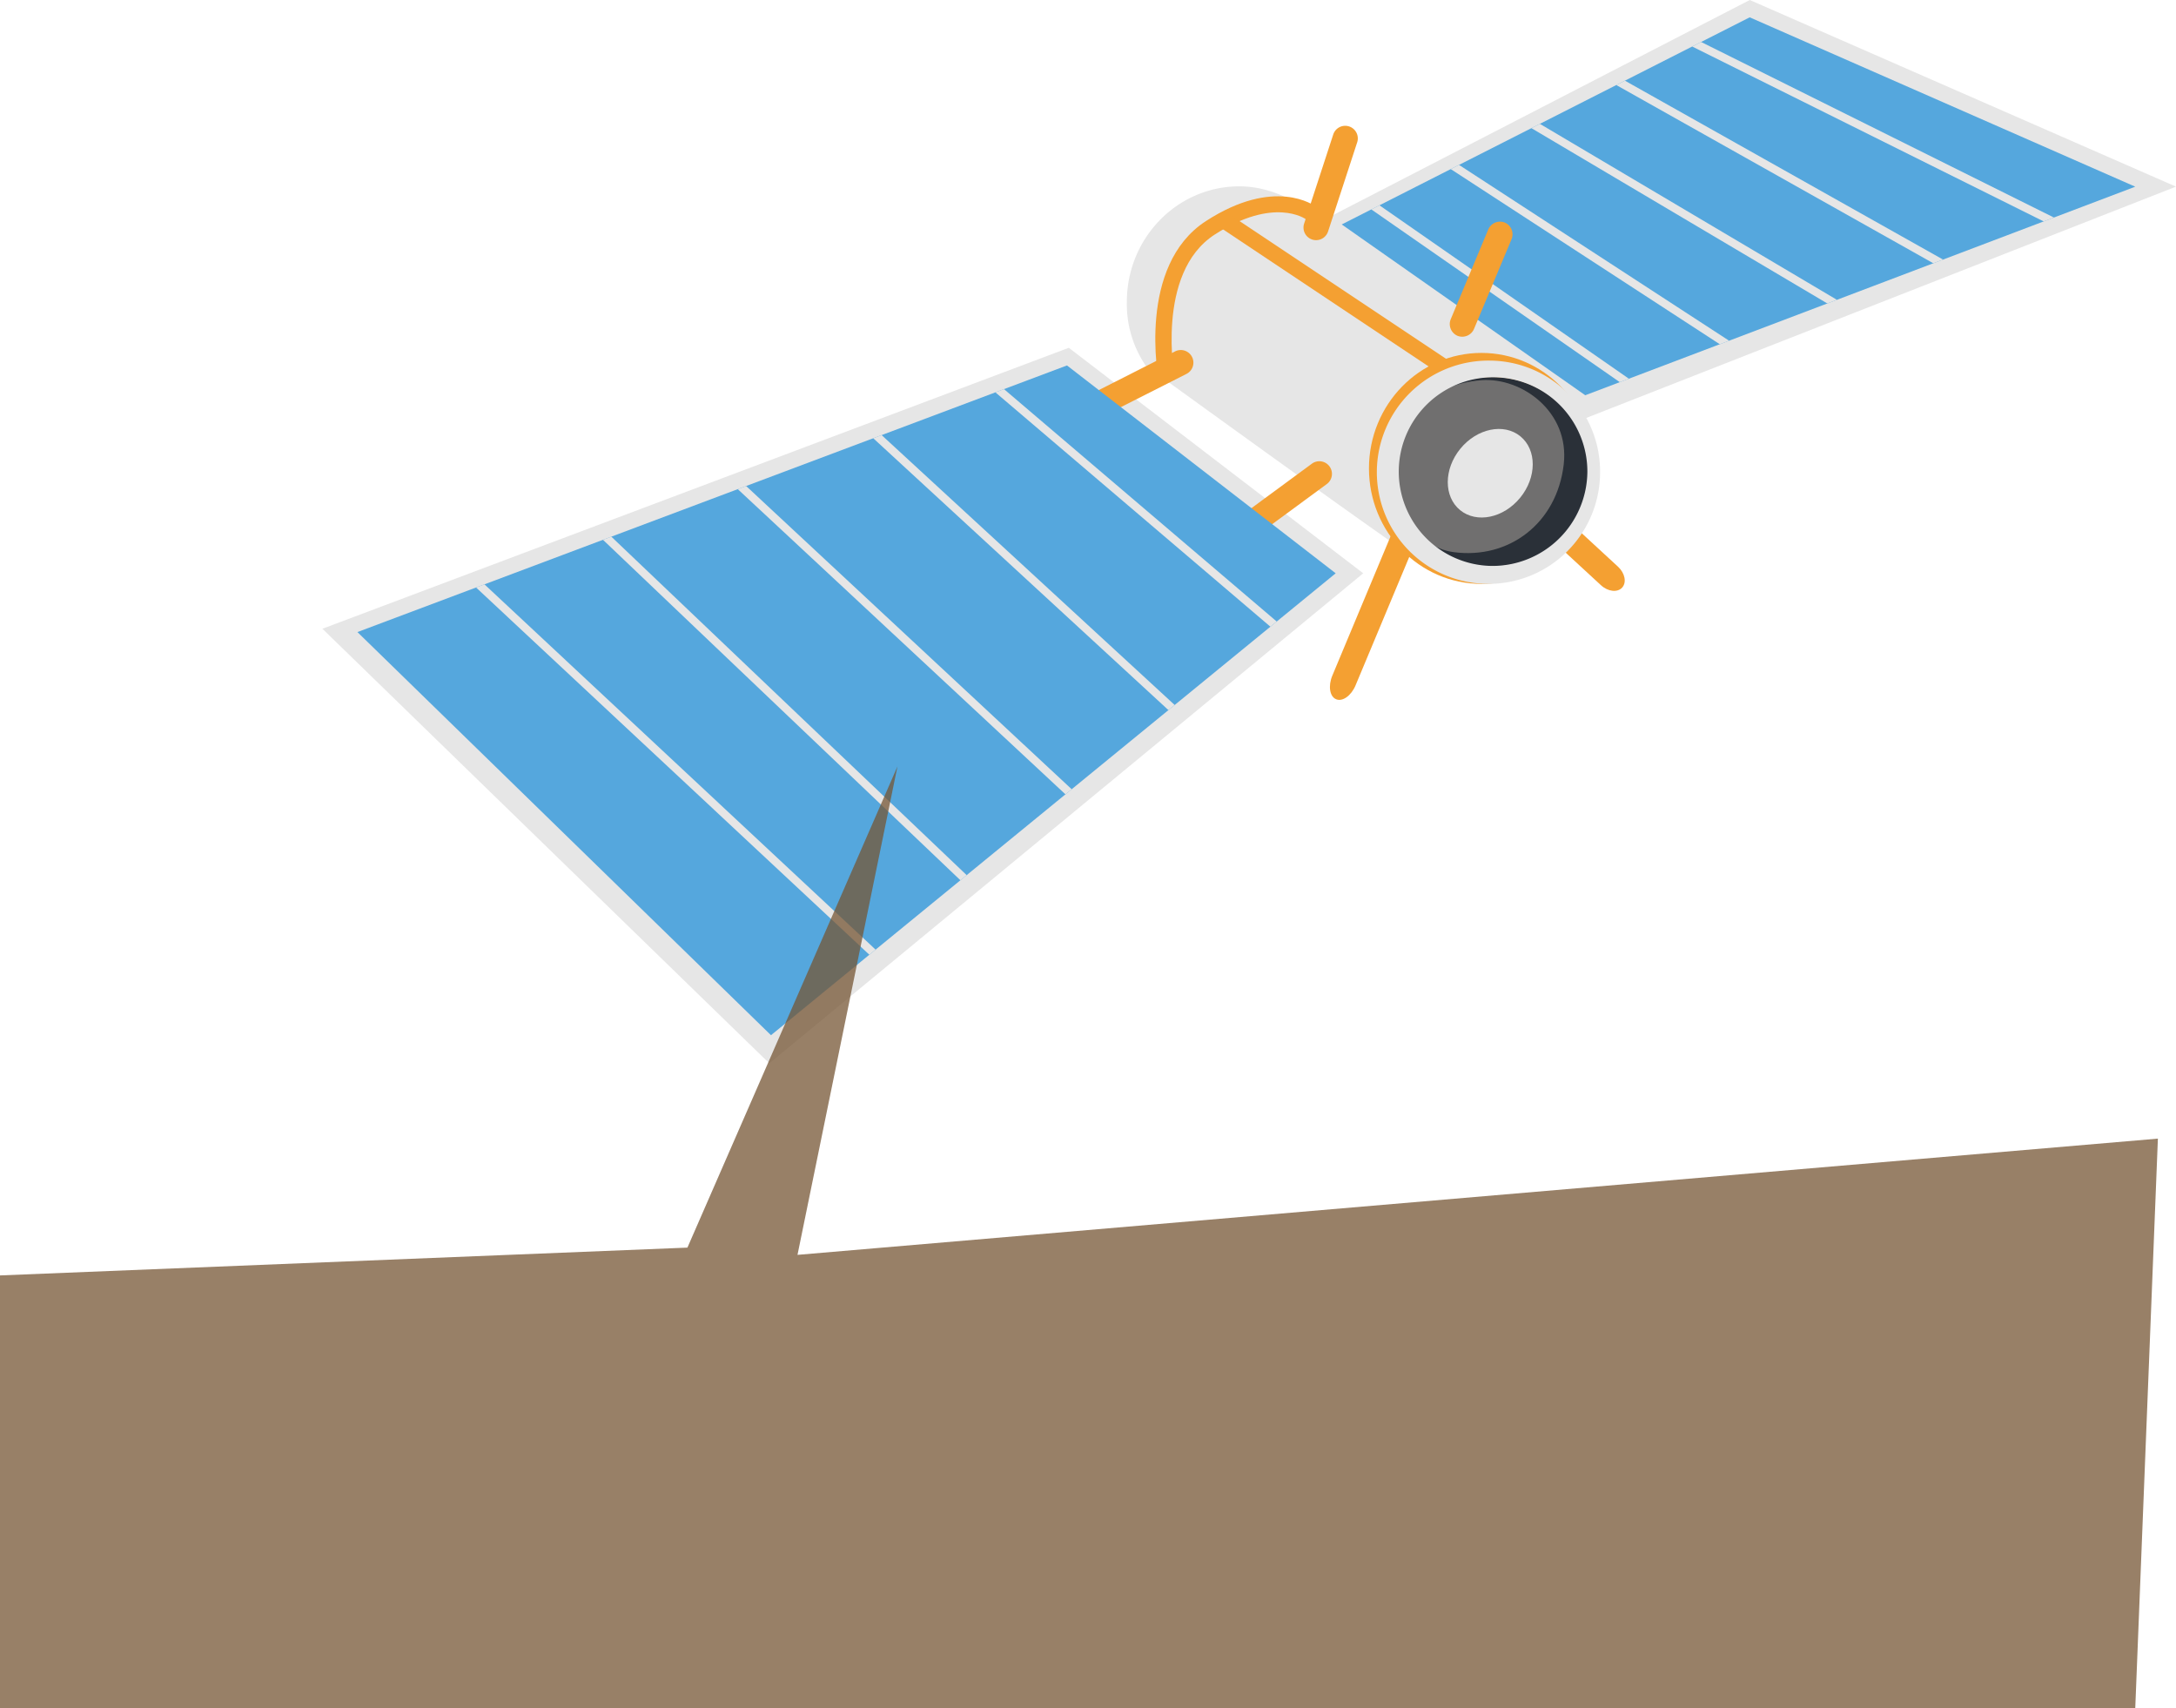 <svg xmlns="http://www.w3.org/2000/svg" xmlns:xlink="http://www.w3.org/1999/xlink" viewBox="0 0 576.84 452.73"><defs><style>.cls-1{fill:none;}.cls-2{fill:#e6e6e6;}.cls-3{fill:#55a7dd;}.cls-4{fill:#f4a032;}.cls-5{fill:#2a3038;}.cls-6{fill:#706f6f;}.cls-7{clip-path:url(#clip-path);}.cls-8{clip-path:url(#clip-path-2);}.cls-9{fill:#765635;opacity:0.75;}</style><clipPath id="clip-path"><polygon class="cls-1" points="282.85 96.86 94.75 167.53 204.38 274.38 354.08 151.95 282.85 96.86"/></clipPath><clipPath id="clip-path-2"><polygon class="cls-1" points="355.68 59.49 463.83 4.59 566.04 49.48 420.24 104.76 355.68 59.49"/></clipPath></defs><title>Asset 48</title><g id="Layer_2" data-name="Layer 2"><g id="Livello_1" data-name="Livello 1"><polygon class="cls-2" points="348.58 59.48 463.85 0 576.84 49.47 420.24 110.88 348.58 59.48"/><polygon class="cls-3" points="355.68 59.49 463.83 4.59 566.04 49.48 420.24 104.76 355.68 59.49"/><path class="cls-2" d="M414,103.23l-39.7,44.15c-9.65-6.31-70.6-50.49-70.6-50.49A29,29,0,0,1,298.72,80c0-16.9,13.35-30.61,29.82-30.61,6.18,0,11.72,2.22,16.67,5.23C346.44,55.37,411,99.52,414,103.23Z"/><path class="cls-4" d="M307.25,101.41c-.25-1.26-5.81-31,12.44-42.82s28.72-4.13,29.16-3.8l-2.58,3.38c-.33-.25-8.65-6.08-24.26,4-15.83,10.21-10.62,38.15-10.57,38.43Z"/><rect class="cls-4" x="351.74" y="43.22" width="4.25" height="69.56" transform="translate(92.69 329.18) rotate(-56.31)"/><path class="cls-4" d="M359.35,181.65c-1.15,2.75-3.46,4.4-5.16,3.68h0c-1.7-.71-2.15-3.51-1-6.26l15.47-37c1.15-2.75,3.46-4.4,5.16-3.68h0c1.7.71,2.15,3.51,1,6.26Z"/><path class="cls-4" d="M428.92,150.2c1.85,1.71,2.34,4.19,1.09,5.55h0c-1.25,1.36-3.76,1.07-5.61-.64l-24.94-23c-1.85-1.71-2.34-4.19-1.08-5.55h0c1.25-1.36,3.76-1.07,5.61.64Z"/><polygon class="cls-2" points="85.47 166.65 203.93 281.83 361.38 151.95 283.33 92.18 85.47 166.65"/><ellipse class="cls-4" cx="392.72" cy="124.15" rx="29.82" ry="30.61"/><ellipse class="cls-5" cx="395.59" cy="125.03" rx="25.63" ry="25.11"/><path class="cls-6" d="M414.53,123.1c-1.82,15.63-14.52,25.17-29.12,23.25C374.9,145,368,132.8,368.76,122.87c.82-10.32,9.15-21,24-22.1C403.38,100,416.15,109.11,414.53,123.1Z"/><ellipse class="cls-2" cx="395.05" cy="125.42" rx="12.63" ry="10.25" transform="translate(48.02 352.06) rotate(-50.76)"/><path class="cls-4" d="M352.06,61.35a3.34,3.34,0,0,1-4.21,2.14h0a3.34,3.34,0,0,1-2.14-4.21l7.72-23.63a3.34,3.34,0,0,1,4.21-2.14h0a3.34,3.34,0,0,1,2.14,4.21Z"/><path class="cls-4" d="M292.35,110.34a3.34,3.34,0,0,1-4.49-1.47h0a3.34,3.34,0,0,1,1.47-4.49L311.5,93.14A3.34,3.34,0,0,1,316,94.61h0a3.34,3.34,0,0,1-1.47,4.49Z"/><path class="cls-4" d="M331.72,143a3.34,3.34,0,0,1-4.67-.72h0a3.34,3.34,0,0,1,.72-4.67l20-14.71a3.34,3.34,0,0,1,4.67.72h0a3.34,3.34,0,0,1-.71,4.67Z"/><polygon class="cls-3" points="282.85 96.86 94.75 167.53 204.38 274.38 354.08 151.95 282.85 96.86"/><g class="cls-7"><rect class="cls-2" x="299.93" y="83.64" width="2.13" height="101.17" transform="translate(3.62 276.29) rotate(-49.57)"/><rect class="cls-2" x="269.75" y="95.01" width="2.12" height="111.85" transform="translate(-23.67 247.89) rotate(-47.36)"/><rect class="cls-2" x="238.48" y="106.16" width="2.12" height="125.95" transform="translate(-47.48 229.18) rotate(-47.04)"/><polygon class="cls-2" points="257.62 236.19 155.65 139.08 157.12 137.54 259.1 234.66 257.62 236.19"/><polygon class="cls-2" points="232.51 254.97 123.15 152.87 124.6 151.31 233.96 253.42 232.51 254.97"/></g><g class="cls-8"><rect class="cls-2" x="499.22" y="-25.6" width="2.13" height="124.93" transform="translate(244.43 468.35) rotate(-63.55)"/><polygon class="cls-2" points="518.96 73.41 424.91 20.54 425.95 18.68 520 71.56 518.96 73.41"/><polygon class="cls-2" points="489.44 83.41 402.07 31.66 403.15 29.83 490.52 81.58 489.44 83.41"/><rect class="cls-2" x="422.41" y="19.39" width="2.13" height="98.94" transform="translate(134.73 386.2) rotate(-56.94)"/><rect class="cls-2" x="398.49" y="30.82" width="2.13" height="95.56" transform="matrix(0.57, -0.82, 0.82, 0.57, 106.97, 361.82)"/></g><path class="cls-4" d="M390.77,87.13A3.39,3.39,0,0,1,386.36,89h0a3.39,3.39,0,0,1-1.75-4.47l9.9-23.67A3.39,3.39,0,0,1,398.92,59h0a3.39,3.39,0,0,1,1.75,4.47Z"/><path class="cls-2" d="M395,95.58a29.59,29.59,0,1,0,29.17,29.59A29.38,29.38,0,0,0,395,95.58Zm.42,54.42a25,25,0,1,1,25.38-25A25.18,25.18,0,0,1,395.46,150Z"/><polygon class="cls-9" points="211.41 332.6 237.91 203.14 182.23 330.68 0 338.05 0 452.73 566.04 452.73 572.04 301.79 211.41 332.6"/></g></g></svg>